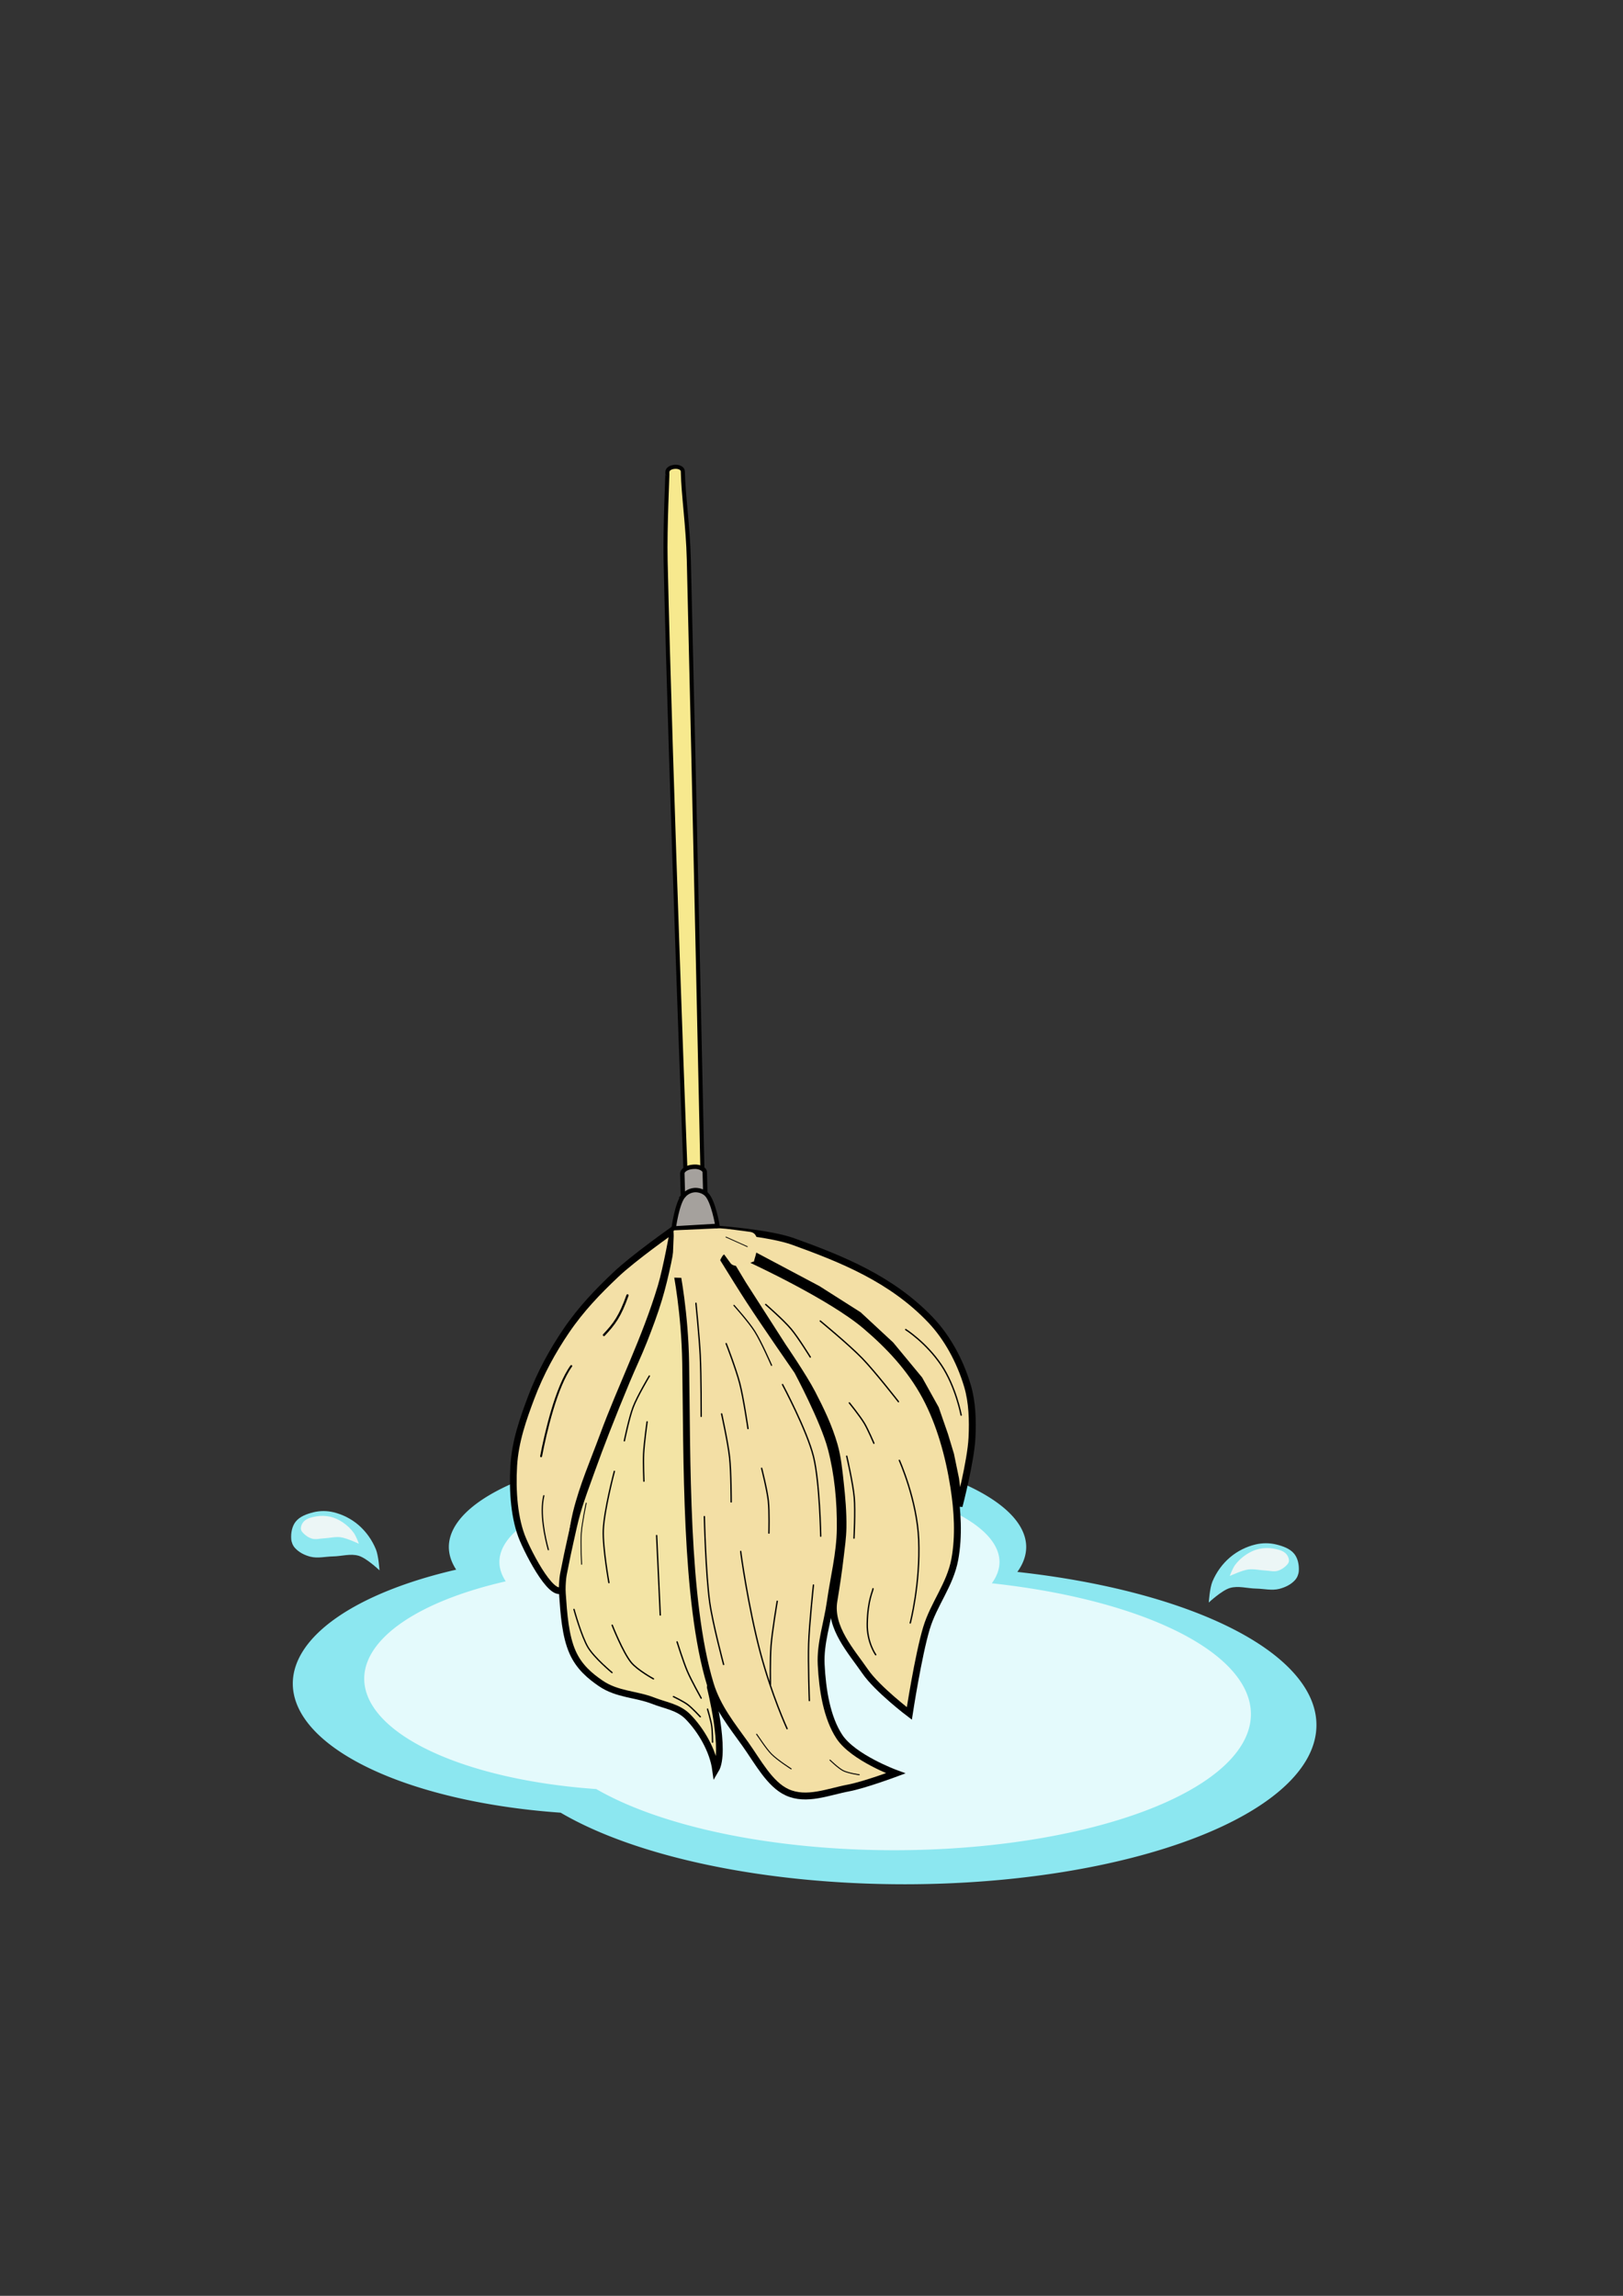 <?xml version="1.0" encoding="UTF-8" standalone="no"?>
<!-- Created with Inkscape (http://www.inkscape.org/) -->

<svg
   width="210mm"
   height="297mm"
   viewBox="0 0 210 297"
   version="1.1"
   id="svg304"
   inkscape:version="1.2.2 (732a01da63, 2022-12-09)"
   sodipodi:docname="mop.svg"
   xmlns:inkscape="http://www.inkscape.org/namespaces/inkscape"
   xmlns:sodipodi="http://sodipodi.sourceforge.net/DTD/sodipodi-0.dtd"
   xmlns:xlink="http://www.w3.org/1999/xlink"
   xmlns="http://www.w3.org/2000/svg"
   xmlns:svg="http://www.w3.org/2000/svg">
  <rect x="0" y="0" width="210" height="297" fill="#333333" stroke="none"/>
  <sodipodi:namedview
     id="namedview306"
     pagecolor="#ffffff"
     bordercolor="#000000"
     borderopacity="0.25"
     inkscape:showpageshadow="2"
     inkscape:pageopacity="0.0"
     inkscape:pagecheckerboard="0"
     inkscape:deskcolor="#d1d1d1"
     inkscape:document-units="mm"
     showgrid="false"
     inkscape:zoom="0.54425795"
     inkscape:cx="-187.41114"
     inkscape:cy="651.34557"
     inkscape:window-width="1920"
     inkscape:window-height="1051"
     inkscape:window-x="-9"
     inkscape:window-y="-9"
     inkscape:window-maximized="1"
     inkscape:current-layer="layer1" />
  <defs
     id="defs301">
    <radialGradient
       inkscape:collect="always"
       xlink:href="#linearGradient24229"
       id="radialGradient24231"
       cx="49.011"
       cy="167.988"
       fx="49.011"
       fy="167.988"
       r="0.401"
       gradientTransform="matrix(1,0,0,4.313,13.612,-552.643)"
       gradientUnits="userSpaceOnUse" />
    <linearGradient
       inkscape:collect="always"
       id="linearGradient24229">
      <stop
         style="stop-color:#000000;stop-opacity:1;"
         offset="0.526"
         id="stop24225" />
      <stop
         style="stop-color:#000000;stop-opacity:0;"
         offset="1"
         id="stop24227" />
    </linearGradient>
    <radialGradient
       inkscape:collect="always"
       xlink:href="#linearGradient24207"
       id="radialGradient24209"
       cx="49.057"
       cy="176.065"
       fx="49.057"
       fy="176.065"
       r="0.172"
       gradientTransform="matrix(1,0,0,39.118,13.612,-6708.334)"
       gradientUnits="userSpaceOnUse" />
    <linearGradient
       inkscape:collect="always"
       id="linearGradient24207">
      <stop
         style="stop-color:#000000;stop-opacity:1;"
         offset="0.596"
         id="stop24203" />
      <stop
         style="stop-color:#000000;stop-opacity:0;"
         offset="1"
         id="stop24205" />
    </linearGradient>
    <radialGradient
       inkscape:collect="always"
       xlink:href="#linearGradient25691"
       id="radialGradient25693"
       cx="48.674"
       cy="166.38"
       fx="48.674"
       fy="166.38"
       r="0.343"
       gradientTransform="matrix(1,0,0,5.605,13.612,-763.321)"
       gradientUnits="userSpaceOnUse" />
    <linearGradient
       inkscape:collect="always"
       id="linearGradient25691">
      <stop
         style="stop-color:#000000;stop-opacity:1;"
         offset="0.682"
         id="stop25687" />
      <stop
         style="stop-color:#000000;stop-opacity:0;"
         offset="1"
         id="stop25689" />
    </linearGradient>
  </defs>
  <g
     inkscape:label="Layer 1"
     inkscape:groupmode="layer"
     id="layer1">
    <g
       id="g208200"
       transform="translate(-13.612,-2.917)">
      <path
         id="path205535"
         style="fill:#8ce7f0;fill-opacity:1;fill-rule:evenodd;stroke:none;stroke-width:1.188;stroke-linecap:round;stroke-dasharray:none;stroke-opacity:1;paint-order:stroke fill markers"
         d="m 109.039,189.903 a 37.352,13.155 0 0 0 -37.352,13.155 37.352,13.155 0 0 0 0.951,2.919 41.794,16.963 0 0 0 -21.141,14.736 41.794,16.963 0 0 0 34.657,16.704 53.303,20.598 0 0 0 44.489,9.26 53.303,20.598 0 0 0 53.303,-20.598 53.303,20.598 0 0 0 -38.699,-19.809 37.352,13.155 0 0 0 1.145,-3.212 37.352,13.155 0 0 0 -37.352,-13.155 z" />
      <path
         id="path205535-5"
         style="fill:#e4fafc;fill-opacity:1;fill-rule:evenodd;stroke:none;stroke-width:1.022;stroke-linecap:round;stroke-dasharray:none;stroke-opacity:1;paint-order:stroke fill markers"
         d="m 110.583,193.753 a 32.355,11.242 0 0 0 -32.355,11.242 32.355,11.242 0 0 0 0.824,2.495 36.202,14.497 0 0 0 -18.313,12.594 36.202,14.497 0 0 0 30.02,14.275 46.171,17.603 0 0 0 38.537,7.913 46.171,17.603 0 0 0 46.171,-17.603 46.171,17.603 0 0 0 -33.522,-16.929 32.355,11.242 0 0 0 0.992,-2.745 32.355,11.242 0 0 0 -32.355,-11.242 z" />
      <path
         style="fill:#f7e98e;fill-opacity:1;fill-rule:evenodd;stroke:#000000;stroke-width:0.525;stroke-linecap:round;stroke-opacity:1;paint-order:stroke fill markers"
         d="m 99.963,63.999 c 0.045,0 -0.325,7.12 -0.228,11.411 0.643,28.463 2.688,82.159 2.688,82.159 l 2.139,-0.219 c 0,0 -1.121,-52.943 -1.824,-82.034 -0.105,-4.352 -0.722,-8.393 -0.776,-11.409 -0.015,-0.859 -2.013,-0.768 -1.999,0.091 z"
         id="path10506"
         sodipodi:nodetypes="ssccssss" />
      <path
         style="fill:none;fill-opacity:1;fill-rule:evenodd;stroke:url(#radialGradient24231);stroke-width:0.166;stroke-linecap:round;stroke-dasharray:none;stroke-opacity:1;paint-order:stroke fill markers"
         d="m 93.147,161.903 c 0.266,0.605 0.457,3.844 0.412,4.932"
         id="path17250"
         sodipodi:nodetypes="cc" />
      <path
         style="fill:none;fill-opacity:1;fill-rule:evenodd;stroke:url(#radialGradient24209);stroke-width:0.274;stroke-linecap:round;stroke-dasharray:none;stroke-opacity:1;paint-order:stroke fill markers"
         d="m 93.567,165.15 c 0.007,3.048 -0.016,9.583 -0.029,13.507"
         id="path17250-3"
         sodipodi:nodetypes="cc" />
      <path
         style="fill:#000000;fill-opacity:1;fill-rule:evenodd;stroke:url(#radialGradient25693);stroke-width:0.166;stroke-linecap:round;stroke-dasharray:none;stroke-opacity:1;paint-order:stroke fill markers"
         d="m 93.108,160.503 0.356,3.435"
         id="path25685" />
      <rect
         style="fill:#a5a19d;fill-rule:evenodd;stroke:#000000;stroke-width:0.573;stroke-linecap:round;stroke-dasharray:none;stroke-opacity:1;paint-order:stroke fill markers"
         id="rect778"
         width="2.908"
         height="4.473"
         x="97.823"
         y="161.01"
         ry="0.773"
         rx="1.375"
         transform="matrix(0.997,-0.072,0.027,1,0,0)" />
      <path
         style="fill:#f3e0a7;fill-opacity:1;fill-rule:evenodd;stroke:#000000;stroke-width:0.867;stroke-linecap:round;stroke-dasharray:none;stroke-opacity:1;paint-order:stroke fill markers"
         d="m 100.638,162.071 c 0,0 -5.002,3.522 -7.304,5.699 -2.304,2.179 -4.517,4.454 -6.463,7.321 -1.721,2.535 -3.31,5.393 -4.525,8.612 -1.026,2.719 -2.073,5.661 -2.261,8.838 -0.192,3.243 0.059,6.905 1.206,9.574 1.235,2.875 4.655,9.055 5.502,5.524 0.079,-0.328 0.149,-0.713 0.216,-1.139 0.001,-0.009 0.003,-0.016 0.004,-0.024 0.338,-2.18 0.565,-5.433 1.15,-7.821 0.865,-3.53 2.253,-6.659 3.453,-9.919 2.415,-6.562 5.509,-12.629 7.536,-19.394 0.71,-2.369 1.6,-7.354 1.6,-7.354 z"
         id="path118024"
         sodipodi:nodetypes="caaaaassssaacc" />
      <path
         style="fill:#a5a19d;fill-rule:evenodd;stroke:#000000;stroke-width:0.572;stroke-linecap:round;stroke-dasharray:none;stroke-opacity:1;paint-order:stroke fill markers"
         d="m 102.068,157.584 c -0.863,0.948 -1.292,4.252 -1.292,4.252 l 5.675,-0.335 c 0,0 -0.542,-3.278 -1.461,-4.115 -0.407,-0.371 -0.986,-0.538 -1.486,-0.511 -0.52,0.029 -1.036,0.268 -1.437,0.709 z"
         id="path4292"
         sodipodi:nodetypes="sccsss" />
      <path
         style="fill:#f3e4a5;fill-opacity:1;fill-rule:evenodd;stroke:#000000;stroke-width:0.867;stroke-linecap:round;stroke-dasharray:none;stroke-opacity:1;paint-order:stroke fill markers"
         d="m 100.752,162.224 c 0,0 -0.445,2.714 -0.731,4.048 -0.34,1.584 -0.716,3.173 -1.172,4.687 -0.561,1.862 -1.233,3.633 -1.918,5.381 -0.7,1.786 -1.508,3.455 -2.238,5.208 -0.908,2.178 -1.799,4.373 -2.665,6.597 -0.657,1.689 -1.3,3.394 -1.918,5.121 -0.625,1.745 -1.283,3.467 -1.812,5.295 -0.338,1.166 -0.594,2.391 -0.866,3.602 -0.28,1.244 -0.545,2.498 -0.789,3.762 -0.072,0.373 -0.16,0.742 -0.2,1.128 -0.068,0.662 -0.109,1.343 -0.063,2.01 0.181,2.615 0.373,5.462 1.318,7.596 0.856,1.934 2.283,3.094 3.631,4.02 2.148,1.475 4.596,1.378 6.853,2.272 1.5,0.594 3.186,0.788 4.435,2.051 1.664,1.684 3.252,4.356 3.589,6.876 1.413,-2.358 -0.695,-10.705 -0.695,-10.705"
         id="path118027"
         sodipodi:nodetypes="caaaaaaaaaaaaaaacc" />
      <path
         style="fill:#f3dfa5;fill-opacity:1;fill-rule:evenodd;stroke:#000000;stroke-width:0.891;stroke-linecap:round;stroke-dasharray:none;stroke-opacity:1;paint-order:stroke fill markers"
         d="m 101.161,167.404 c 0,0 1.064,5.296 1.17,11.818 0.197,12.199 -0.096,30.759 3.182,41.558 0.923,3.041 2.839,5.376 4.528,7.749 1.644,2.309 3.161,5.215 5.411,6.247 2.508,1.151 5.315,-0.059 7.939,-0.554 2.072,-0.391 6.116,-1.898 6.116,-1.898 0,0 -5.505,-2.023 -7.292,-4.744 -1.617,-2.461 -2.19,-6.054 -2.352,-9.331 -0.136,-2.734 0.796,-5.374 1.176,-8.066 0.446,-3.159 1.257,-6.274 1.294,-9.489 0.041,-3.519 -0.302,-7.121 -1.176,-10.438 -0.957,-3.63 -4.352,-9.963 -4.352,-9.963 0,0 -4.206,-6.055 -6.234,-9.173 -1.782,-2.739 -5.211,-8.372 -5.211,-8.372"
         id="path118029"
         sodipodi:nodetypes="cssaaacaaaaacac" />
      <path
         style="fill:#f3e0a5;fill-opacity:1;fill-rule:evenodd;stroke:#000000;stroke-width:0.891;stroke-linecap:round;stroke-dasharray:none;stroke-opacity:1;paint-order:stroke fill markers"
         d="m 110.924,165.902 c 0,0 10.192,4.701 14.702,8.54 2.911,2.478 5.752,5.412 7.763,9.173 1.836,3.434 3,7.564 3.646,11.703 0.475,3.044 0.678,6.313 0.118,9.331 -0.61,3.289 -2.72,5.753 -3.666,8.895 -1.064,3.53 -2.215,11.032 -2.215,11.032 0,0 -4.132,-3.129 -5.717,-5.432 -1.788,-2.597 -4.619,-5.664 -4.046,-9.118 0.335,-2.016 0.597,-3.784 0.823,-5.693 0.149,-1.259 0.332,-2.521 0.353,-3.796 0.032,-1.956 -0.139,-3.916 -0.353,-5.851 -0.179,-1.613 -0.34,-3.258 -0.775,-4.781 -0.692,-2.424 -1.767,-4.635 -2.872,-6.764 -1.115,-2.148 -3.764,-6.01 -3.764,-6.01 l -5.175,-8.066 -2,-3.321"
         id="path118033"
         sodipodi:nodetypes="caaaaacasaaaaaccc" />
      <path
         style="fill:#f3dfa5;fill-opacity:1;fill-rule:evenodd;stroke:#000000;stroke-width:0.891;stroke-linecap:round;stroke-dasharray:none;stroke-opacity:1;paint-order:stroke fill markers"
         d="m 106.671,161.947 c 0,0 6.475,0.463 9.584,1.585 6.227,2.247 12.724,4.83 17.798,10.176 2.073,2.184 3.764,5.21 4.741,8.499 0.621,2.091 0.692,4.463 0.582,6.71 -0.149,3.031 -1.663,8.834 -1.663,8.834 l -0.457,-3.523 -0.645,-3.131 -0.769,-2.544 -1.185,-3.411 -2.1,-3.774 -3.701,-4.473 -4.158,-3.858 -5.281,-3.355 -8.153,-4.329"
         id="path118035"
         sodipodi:nodetypes="caaaacccccccccc" />
      <path
         id="rect118089"
         style="fill:#f3dfa5;fill-opacity:1;fill-rule:evenodd;stroke:none;stroke-width:0.694;stroke-linecap:round;stroke-dasharray:none;stroke-opacity:1;paint-order:stroke fill markers"
         d="m 100.882,162.076 c -0.212,0.009 -0.086,0.348 -0.103,0.741 l -0.213,5.11 c -0.017,0.394 0.141,0.265 0.353,0.272 l 0.622,0.02 c 0.029,0.013 0.892,0.017 0.922,0.005 l 3.954,-1.669 c 0.202,-0.085 0.607,-1.324 0.9,-1.345 0,0 0.594,0.801 0.799,1.092 0.672,0.953 2.962,-0.179 2.962,-0.179 0.157,0.008 0.037,0.035 0.198,-0.443 0.203,-0.603 0.899,-3.163 -0.572,-3.392 -0.937,-0.146 -3.146,-0.407 -3.213,-0.412 l -0.711,-0.056 c -0.029,-0.013 -0.405,0.018 -0.436,0.02 z"
         sodipodi:nodetypes="sssscsssssssscss" />
      <path
         style="fill:none;fill-opacity:1;fill-rule:evenodd;stroke:#000000;stroke-width:0.289;stroke-linecap:round;stroke-dasharray:none;stroke-opacity:1;paint-order:stroke fill markers"
         d="m 94.805,170.494 c -0.975,2.735 -1.699,3.688 -3.049,5.128"
         id="path123939"
         sodipodi:nodetypes="cc" />
      <path
         style="fill:none;fill-opacity:1;fill-rule:evenodd;stroke:#000000;stroke-width:0.248;stroke-linecap:round;stroke-dasharray:none;stroke-opacity:1;paint-order:stroke fill markers"
         d="m 87.529,179.635 c -1.955,2.702 -3.318,8.622 -3.904,11.674"
         id="path123939-7"
         sodipodi:nodetypes="cc" />
      <path
         style="fill:none;fill-opacity:1;fill-rule:evenodd;stroke:#000000;stroke-width:0.16;stroke-linecap:round;stroke-dasharray:none;stroke-opacity:1;paint-order:stroke fill markers"
         d="m 83.975,196.414 c -0.54,2.252 0.154,5.418 0.587,6.98"
         id="path123939-7-8"
         sodipodi:nodetypes="cc" />
      <path
         style="fill:none;fill-opacity:1;fill-rule:evenodd;stroke:#000000;stroke-width:0.119;stroke-linecap:round;stroke-dasharray:none;stroke-opacity:1;paint-order:stroke fill markers"
         d="m 89.459,197.372 c 0,0 -0.529,2.501 -0.629,3.839 -0.101,1.34 0.035,4.07 0.035,4.07"
         id="path129793"
         sodipodi:nodetypes="cac" />
      <path
         style="fill:none;fill-opacity:1;fill-rule:evenodd;stroke:#000000;stroke-width:0.171;stroke-linecap:round;stroke-dasharray:none;stroke-opacity:1;paint-order:stroke fill markers"
         d="m 87.88,211.117 c 0,0 0.966,3.514 1.832,4.937 0.827,1.359 3.089,3.238 3.089,3.238"
         id="path130521"
         sodipodi:nodetypes="cac" />
      <path
         style="fill:none;fill-opacity:1;fill-rule:evenodd;stroke:#000000;stroke-width:0.177;stroke-linecap:round;stroke-dasharray:none;stroke-opacity:1;paint-order:stroke fill markers"
         d="m 93.104,193.261 c 0,0 -1.327,4.98 -1.43,7.584 -0.09,2.289 0.724,6.808 0.724,6.808"
         id="path131977"
         sodipodi:nodetypes="cac" />
      <path
         style="fill:none;fill-opacity:1;fill-rule:evenodd;stroke:#000000;stroke-width:0.177;stroke-linecap:round;stroke-dasharray:none;stroke-opacity:1;paint-order:stroke fill markers"
         d="m 92.823,213.163 c 0,0 1.384,3.515 2.459,4.822 0.812,0.987 2.88,2.119 2.88,2.119"
         id="path132705"
         sodipodi:nodetypes="cac" />
      <path
         style="fill:none;fill-opacity:1;fill-rule:evenodd;stroke:#000000;stroke-width:0.177;stroke-linecap:round;stroke-dasharray:none;stroke-opacity:1;paint-order:stroke fill markers"
         d="m 100.75,222.4 c 0,0 1.273,0.609 1.86,1.051 0.577,0.435 1.61,1.559 1.61,1.559"
         id="path133433"
         sodipodi:nodetypes="cac" />
      <path
         style="fill:none;fill-opacity:1;fill-rule:evenodd;stroke:#000000;stroke-width:0.177;stroke-linecap:round;stroke-dasharray:none;stroke-opacity:1;paint-order:stroke fill markers"
         d="m 105.16,224.021 c 0,0 0.43,1.423 0.541,2.171 0.101,0.688 0.106,2.099 0.106,2.099"
         id="path133435"
         sodipodi:nodetypes="cac" />
      <path
         style="fill:none;fill-opacity:1;fill-rule:evenodd;stroke:#000000;stroke-width:0.177;stroke-linecap:round;stroke-dasharray:none;stroke-opacity:1;paint-order:stroke fill markers"
         d="m 101.22,215.323 c 0,0 0.808,2.582 1.327,3.793 0.523,1.223 1.79,3.482 1.79,3.482"
         id="path134163"
         sodipodi:nodetypes="cac" />
      <path
         style="fill:none;fill-opacity:1;fill-rule:evenodd;stroke:#000000;stroke-width:0.177;stroke-linecap:round;stroke-dasharray:none;stroke-opacity:1;paint-order:stroke fill markers"
         d="m 98.574,201.564 0.47,10.28"
         id="path135617" />
      <path
         style="fill:none;fill-opacity:1;fill-rule:evenodd;stroke:#000000;stroke-width:0.177;stroke-linecap:round;stroke-dasharray:none;stroke-opacity:1;paint-order:stroke fill markers"
         d="m 97.633,180.926 c 0,0 -1.546,2.578 -2.104,4.041 -0.52,1.364 -1.131,4.341 -1.131,4.341"
         id="path137071"
         sodipodi:nodetypes="cac" />
      <path
         style="fill:none;fill-opacity:1;fill-rule:evenodd;stroke:#000000;stroke-width:0.177;stroke-linecap:round;stroke-dasharray:none;stroke-opacity:1;paint-order:stroke fill markers"
         d="m 97.339,186.856 c 0,0 -0.381,2.729 -0.449,4.111 -0.058,1.184 0.037,3.56 0.037,3.56"
         id="path137799"
         sodipodi:nodetypes="cac" />
      <path
         style="fill:none;fill-opacity:1;fill-rule:evenodd;stroke:#000000;stroke-width:0.177;stroke-linecap:round;stroke-dasharray:none;stroke-opacity:1;paint-order:stroke fill markers"
         d="m 103.661,171.516 c 0,0 0.445,4.472 0.555,6.722 0.129,2.631 0.122,7.907 0.122,7.907"
         id="path141431"
         sodipodi:nodetypes="cac" />
      <path
         style="fill:none;fill-opacity:1;fill-rule:evenodd;stroke:#000000;stroke-width:0.177;stroke-linecap:round;stroke-dasharray:none;stroke-opacity:1;paint-order:stroke fill markers"
         d="m 104.749,199.113 c 0,0.193 0.179,7.478 0.698,11.138 0.388,2.732 1.792,7.99 1.792,7.99"
         id="path142885"
         sodipodi:nodetypes="cac" />
      <path
         style="fill:none;fill-opacity:1;fill-rule:evenodd;stroke:#000000;stroke-width:0.128;stroke-linecap:round;stroke-dasharray:none;stroke-opacity:1;paint-order:stroke fill markers"
         d="m 111.513,227.271 c 0.185,0.228 1.202,1.838 1.924,2.569 0.775,0.785 2.541,1.907 2.541,1.907"
         id="path143613"
         sodipodi:nodetypes="cac" />
      <path
         style="fill:none;fill-opacity:1;fill-rule:evenodd;stroke:#000000;stroke-width:0.177;stroke-linecap:round;stroke-dasharray:none;stroke-opacity:1;paint-order:stroke fill markers"
         d="m 109.453,203.62 c 0,0.202 0.987,7.201 2.52,13.009 1.465,5.549 3.479,9.922 3.479,9.922"
         id="path145067"
         sodipodi:nodetypes="csc" />
      <path
         style="fill:none;fill-opacity:1;fill-rule:evenodd;stroke:#000000;stroke-width:0.177;stroke-linecap:round;stroke-dasharray:none;stroke-opacity:1;paint-order:stroke fill markers"
         d="m 114.178,210.066 c 0,0 -0.656,3.849 -0.806,5.807 -0.126,1.643 -0.076,4.954 -0.076,4.954"
         id="path145795"
         sodipodi:nodetypes="cac" />
      <path
         style="fill:none;fill-opacity:1;fill-rule:evenodd;stroke:#000000;stroke-width:0.128;stroke-linecap:round;stroke-dasharray:none;stroke-opacity:1;paint-order:stroke fill markers"
         d="m 121.006,230.613 c 0,0 1.075,1.051 1.714,1.372 0.647,0.325 2.07,0.525 2.07,0.525"
         id="path146523"
         sodipodi:nodetypes="cac" />
      <path
         style="fill:none;fill-opacity:1;fill-rule:evenodd;stroke:#000000;stroke-width:0.177;stroke-linecap:round;stroke-dasharray:none;stroke-opacity:1;paint-order:stroke fill markers"
         d="m 118.863,207.969 c 0,0 -0.534,5.044 -0.622,7.585 -0.085,2.451 0.092,7.36 0.092,7.36"
         id="path147251"
         sodipodi:nodetypes="cac" />
      <path
         style="fill:none;fill-opacity:1;fill-rule:evenodd;stroke:#000000;stroke-width:0.177;stroke-linecap:round;stroke-dasharray:none;stroke-opacity:1;paint-order:stroke fill markers"
         d="m 112.159,192.866 c 0,0 0.708,2.767 0.866,4.206 0.152,1.377 0.075,4.176 0.075,4.176"
         id="path150159"
         sodipodi:nodetypes="cac" />
      <path
         style="fill:none;fill-opacity:1;fill-rule:evenodd;stroke:#000000;stroke-width:0.177;stroke-linecap:round;stroke-dasharray:none;stroke-opacity:1;paint-order:stroke fill markers"
         d="m 106.983,185.828 c 0,0 0.823,3.711 1.03,5.62 0.206,1.904 0.205,5.767 0.205,5.767"
         id="path150887"
         sodipodi:nodetypes="cac" />
      <path
         style="fill:none;fill-opacity:1;fill-rule:evenodd;stroke:#000000;stroke-width:0.177;stroke-linecap:round;stroke-dasharray:none;stroke-opacity:1;paint-order:stroke fill markers"
         d="m 107.571,176.735 c 0.086,0.193 1.286,3.335 1.746,5.102 0.496,1.908 1.077,5.889 1.077,5.889"
         id="path151615"
         sodipodi:nodetypes="cac" />
      <path
         style="fill:none;fill-opacity:1;fill-rule:evenodd;stroke:#000000;stroke-width:0.177;stroke-linecap:round;stroke-dasharray:none;stroke-opacity:1;paint-order:stroke fill markers"
         d="m 114.864,182.033 c 0,0 3.156,5.907 4.002,9.305 0.817,3.282 0.938,10.305 0.938,10.305"
         id="path152343"
         sodipodi:nodetypes="cac" />
      <path
         style="fill:none;fill-opacity:1;fill-rule:evenodd;stroke:#000000;stroke-width:0.177;stroke-linecap:round;stroke-dasharray:none;stroke-opacity:1;paint-order:stroke fill markers"
         d="m 112.688,171.672 c 0,0 2.283,1.98 3.296,3.188 0.91,1.085 2.468,3.613 2.468,3.613"
         id="path153071"
         sodipodi:nodetypes="cac" />
      <path
         style="fill:none;fill-opacity:1;fill-rule:evenodd;stroke:#000000;stroke-width:0.177;stroke-linecap:round;stroke-dasharray:none;stroke-opacity:1;paint-order:stroke fill markers"
         d="m 119.745,173.809 c 0,0 3.726,3.066 5.453,4.854 1.649,1.707 4.663,5.584 4.663,5.584"
         id="path153073"
         sodipodi:nodetypes="cac" />
      <path
         style="fill:none;fill-opacity:1;fill-rule:evenodd;stroke:#000000;stroke-width:0.177;stroke-linecap:round;stroke-dasharray:none;stroke-opacity:1;paint-order:stroke fill markers"
         d="m 123.509,184.405 c 0,0 1.367,1.68 1.944,2.648 0.474,0.796 1.232,2.571 1.232,2.571"
         id="path153801"
         sodipodi:nodetypes="cac" />
      <path
         style="fill:none;fill-opacity:1;fill-rule:evenodd;stroke:#000000;stroke-width:0.177;stroke-linecap:round;stroke-dasharray:none;stroke-opacity:1;paint-order:stroke fill markers"
         d="m 123.17,191.298 c 0,0 0.815,3.517 0.973,5.337 0.151,1.741 -0.032,5.259 -0.032,5.259"
         id="path154529"
         sodipodi:nodetypes="cac" />
      <path
         style="fill:none;fill-opacity:1;fill-rule:evenodd;stroke:#000000;stroke-width:0.177;stroke-linecap:round;stroke-dasharray:none;stroke-opacity:1;paint-order:stroke fill markers"
         d="m 126.567,208.444 c 0,0.311 -0.681,1.416 -0.743,4.522 -0.048,2.432 1.095,4.018 1.095,4.018"
         id="path155257"
         sodipodi:nodetypes="csc" />
      <path
         style="fill:none;fill-opacity:1;fill-rule:evenodd;stroke:#000000;stroke-width:0.177;stroke-linecap:round;stroke-dasharray:none;stroke-opacity:1;paint-order:stroke fill markers"
         d="m 129.978,191.838 c 0,0 2.3,5.114 2.505,10.283 0.227,5.729 -1.093,10.751 -1.093,10.751"
         id="path155985"
         sodipodi:nodetypes="csc" />
      <path
         style="fill:none;fill-opacity:1;fill-rule:evenodd;stroke:#000000;stroke-width:0.103;stroke-linecap:round;stroke-dasharray:none;stroke-opacity:1;paint-order:stroke fill markers"
         d="m 107.541,162.949 2.767,1.24"
         id="path156713" />
      <path
         style="fill:none;fill-opacity:1;fill-rule:evenodd;stroke:#000000;stroke-width:0.177;stroke-linecap:round;stroke-dasharray:none;stroke-opacity:1;paint-order:stroke fill markers"
         d="m 130.801,174.916 c 0,0 2.636,1.669 4.595,4.577 1.891,2.808 2.579,6.493 2.579,6.493"
         id="path157441"
         sodipodi:nodetypes="csc" />
      <path
         style="fill:none;fill-opacity:1;fill-rule:evenodd;stroke:#000000;stroke-width:0.154;stroke-linecap:round;stroke-dasharray:none;stroke-opacity:1;paint-order:stroke fill markers"
         d="m 108.581,171.791 c 0.109,0.124 1.898,2.116 2.692,3.374 0.844,1.337 2.169,4.379 2.169,4.379"
         id="path151615-4"
         sodipodi:nodetypes="cac" />
      <path
         style="fill:#8ee8f0;fill-opacity:1;fill-rule:evenodd;stroke:none;stroke-width:0.893;stroke-linecap:round;stroke-dasharray:none;stroke-opacity:1;paint-order:stroke fill markers"
         d="m 170.014,210.231 c 0,0 0.123,-1.877 0.474,-2.713 0.508,-1.213 1.292,-2.295 2.273,-3.131 0.939,-0.8 2.101,-1.382 3.298,-1.668 0.866,-0.207 1.806,-0.213 2.672,-0.002 0.857,0.209 1.8,0.531 2.351,1.223 0.476,0.598 0.633,1.457 0.581,2.221 -0.028,0.413 -0.2,0.838 -0.474,1.148 -0.518,0.586 -1.285,0.958 -2.041,1.152 -0.974,0.25 -2.011,-0.018 -3.017,-0.035 -1.129,-0.019 -2.305,-0.399 -3.387,-0.075 -1.057,0.316 -2.73,1.88 -2.73,1.88 z"
         id="path206429-3"
         sodipodi:nodetypes="caaaaaaaaaac" />
      <path
         style="fill:#f7f7f7;fill-opacity:0.894;fill-rule:evenodd;stroke:none;stroke-width:0.482;stroke-linecap:round;stroke-dasharray:none;stroke-opacity:1;paint-order:stroke fill markers"
         d="m 172.737,206.767 c 0,0 0.371,-0.976 0.677,-1.391 0.391,-0.531 0.893,-0.987 1.442,-1.351 0.498,-0.33 1.055,-0.594 1.637,-0.727 0.597,-0.136 1.231,-0.155 1.836,-0.056 0.557,0.091 1.19,0.237 1.589,0.588 0.303,0.266 0.485,0.662 0.471,1.028 -0.007,0.197 -0.146,0.385 -0.294,0.539 -0.307,0.318 -0.731,0.613 -1.177,0.734 -0.511,0.139 -1.059,-0.02 -1.588,-0.043 -0.738,-0.032 -1.48,-0.236 -2.211,-0.135 -0.812,0.113 -2.322,0.814 -2.322,0.814 z"
         id="path206429"
         sodipodi:nodetypes="caaaaaaaaaacc" />
      <path
         style="fill:#8ee8f0;fill-opacity:1;fill-rule:evenodd;stroke:none;stroke-width:0.885;stroke-linecap:round;stroke-dasharray:none;stroke-opacity:1;paint-order:stroke fill markers"
         d="m 62.716,206.067 c 0,0 -0.121,-1.877 -0.464,-2.713 -0.498,-1.213 -1.268,-2.295 -2.229,-3.131 -0.921,-0.8 -2.06,-1.382 -3.235,-1.668 -0.85,-0.207 -1.772,-0.213 -2.62,-0.002 -0.841,0.209 -1.765,0.531 -2.306,1.223 -0.467,0.598 -0.621,1.457 -0.57,2.221 0.027,0.413 0.196,0.838 0.464,1.148 0.508,0.586 1.26,0.958 2.002,1.152 0.956,0.25 1.973,-0.018 2.959,-0.035 1.107,-0.019 2.261,-0.399 3.322,-0.075 1.037,0.316 2.677,1.88 2.677,1.88 z"
         id="path206429-3-8"
         sodipodi:nodetypes="caaaaaaaaaac" />
      <path
         style="fill:#f7f7f7;fill-opacity:0.894;fill-rule:evenodd;stroke:none;stroke-width:0.478;stroke-linecap:round;stroke-dasharray:none;stroke-opacity:1;paint-order:stroke fill markers"
         d="m 60.046,202.603 c 0,0 -0.364,-0.976 -0.664,-1.391 -0.384,-0.531 -0.876,-0.987 -1.414,-1.351 -0.488,-0.33 -1.035,-0.594 -1.605,-0.727 -0.585,-0.136 -1.208,-0.155 -1.8,-0.056 -0.546,0.091 -1.168,0.237 -1.559,0.588 -0.297,0.266 -0.475,0.662 -0.462,1.028 0.007,0.197 0.143,0.385 0.289,0.539 0.301,0.318 0.717,0.613 1.154,0.734 0.501,0.139 1.039,-0.02 1.558,-0.043 0.723,-0.032 1.451,-0.236 2.169,-0.135 0.796,0.113 2.277,0.814 2.277,0.814 z"
         id="path206429-6"
         sodipodi:nodetypes="caaaaaaaaaacc" />
    </g>
  </g>
</svg>
